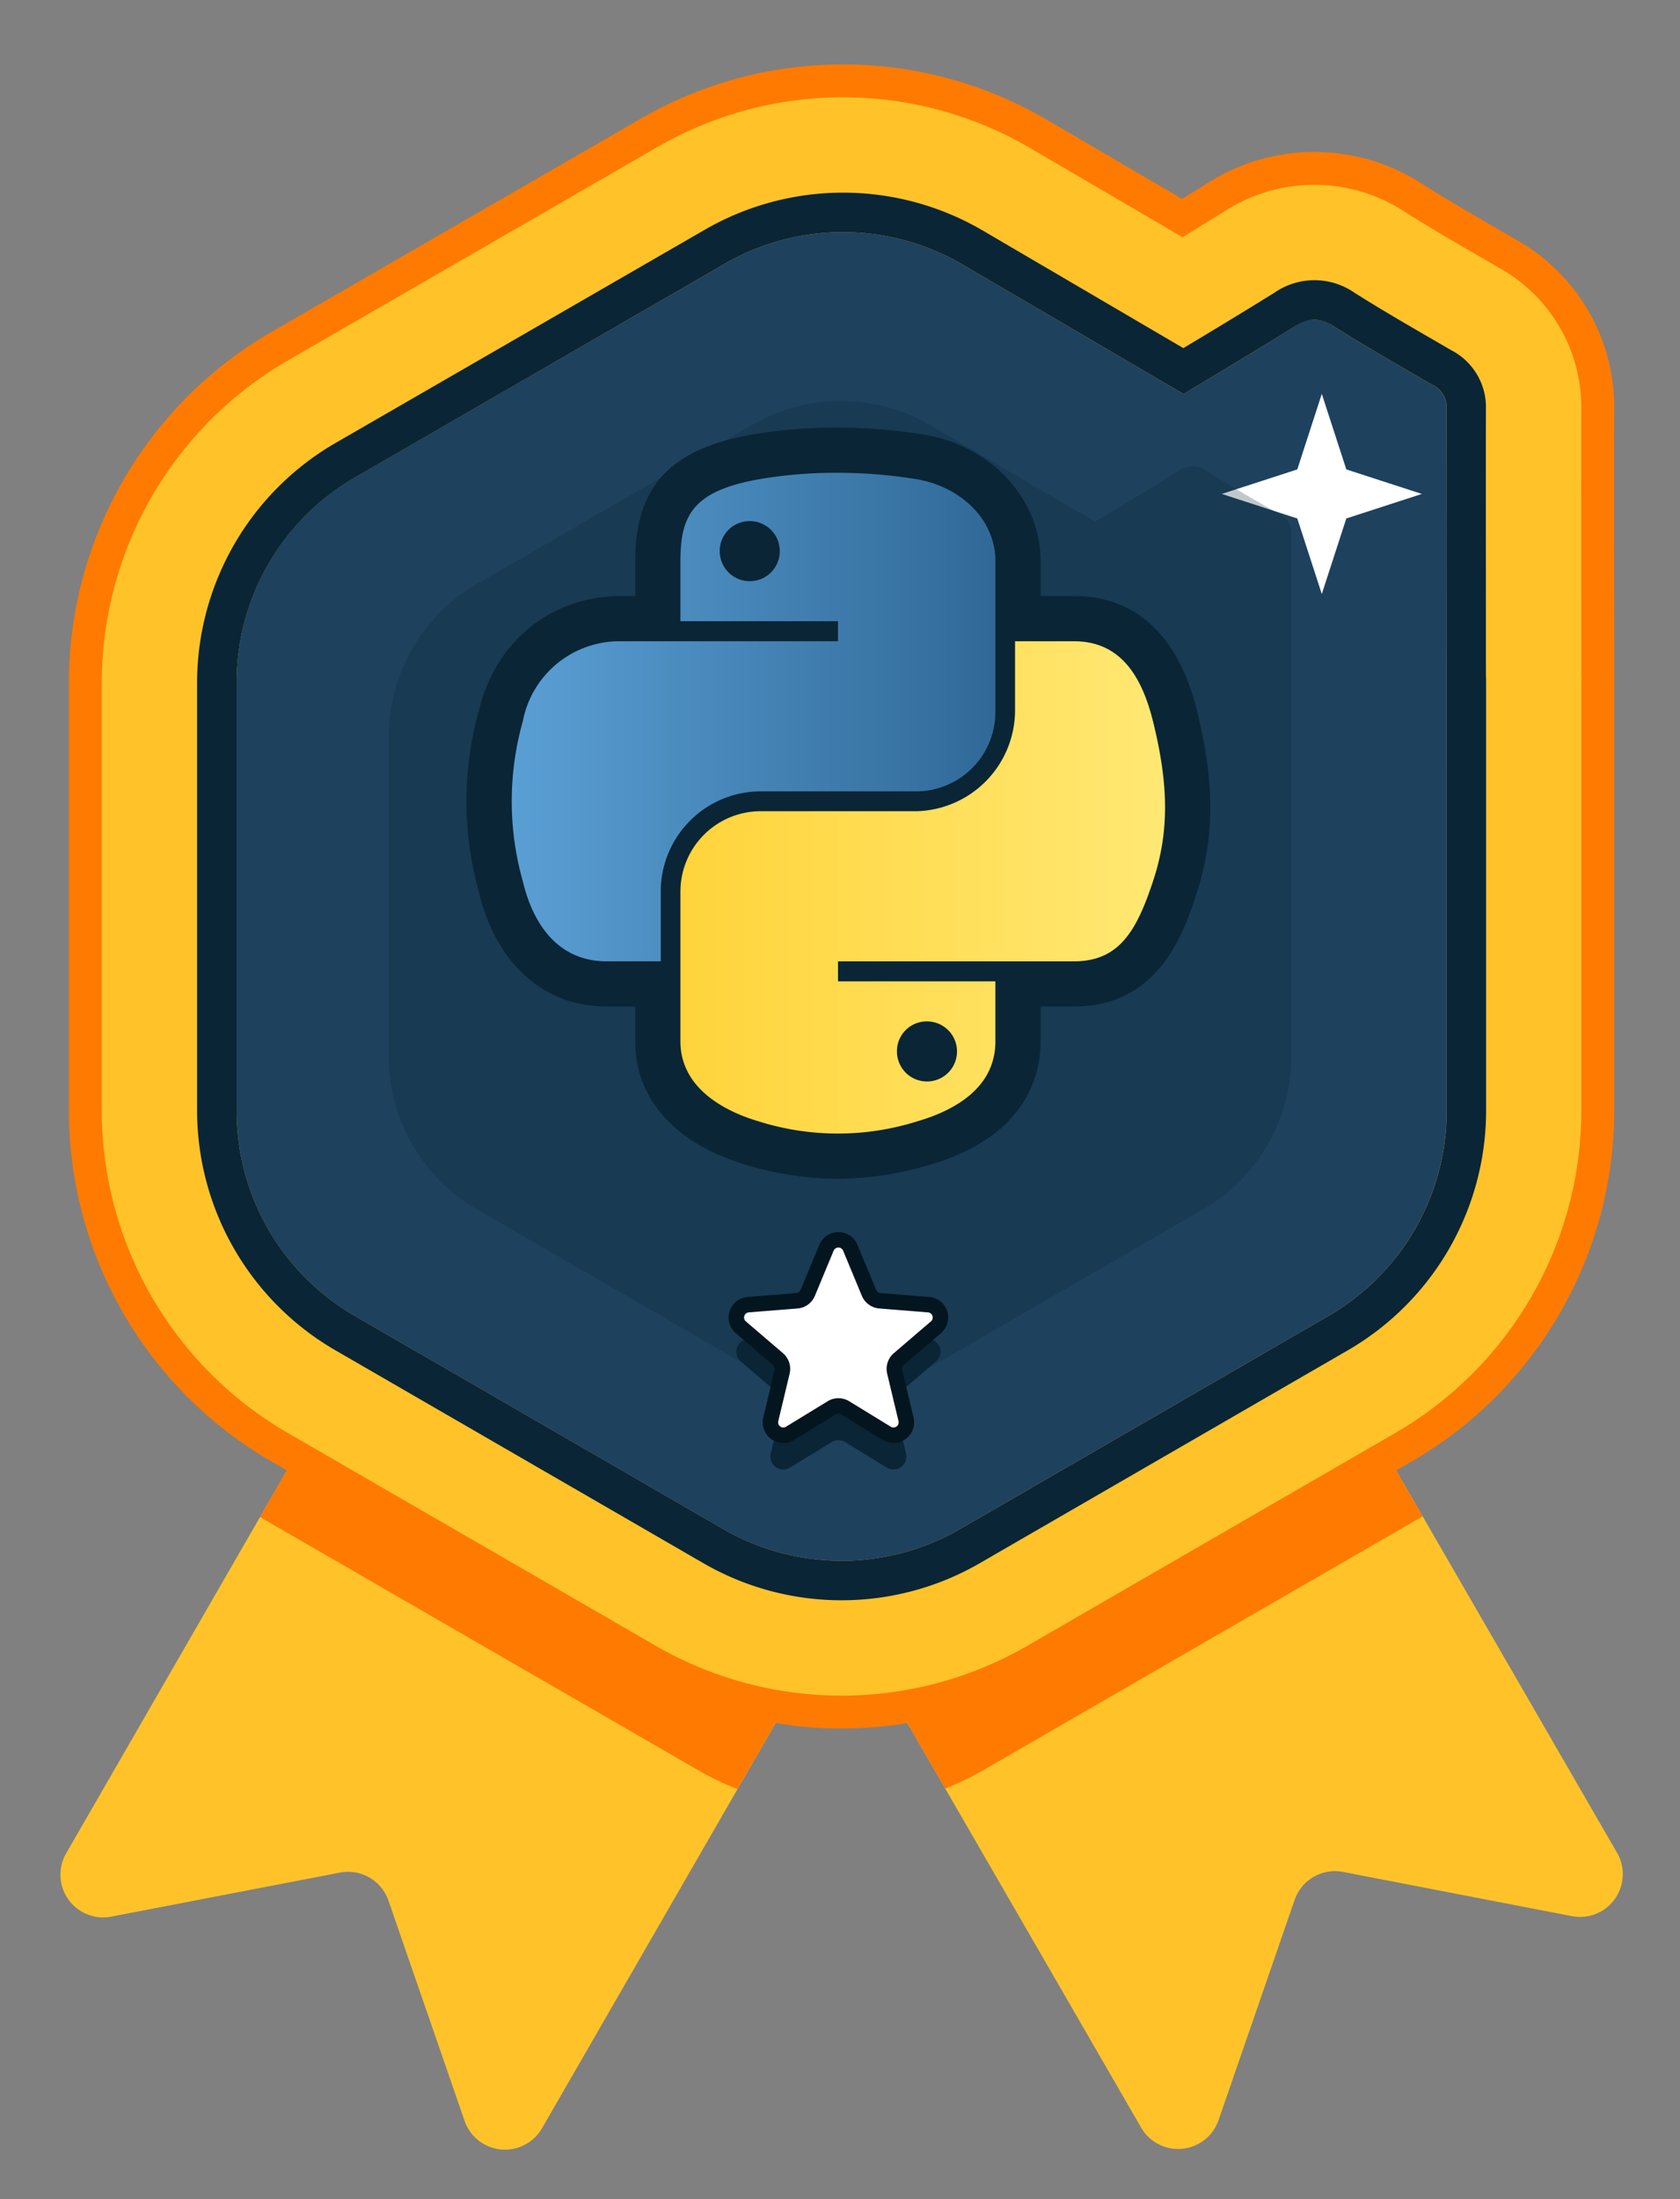 <?xml version="1.0" encoding="utf-8"?><svg xmlns="http://www.w3.org/2000/svg" data-name="Layer 1" id="Layer_1" viewBox="0 0 185.897 243.256" xmlns:openbadges="http://openbadges.org"><rect x="0" y="0" width="185.897" height="243.256" fill="#808080" stroke="none"/><openbadges:assertion verify="https://api.badgr.io/public/assertions/NvZNUewSRUOzUSF1M5d8ww"><![CDATA[{
  "@context": "https://w3id.org/openbadges/v2",
  "type": "Assertion",
  "id": "https://api.badgr.io/public/assertions/NvZNUewSRUOzUSF1M5d8ww",
  "badge": "https://api.badgr.io/public/badges/_iub8SRfTnOye29DymPA6A",
  "image": "https://api.badgr.io/public/assertions/NvZNUewSRUOzUSF1M5d8ww/image",
  "verification": {
    "type": "HostedBadge"
  },
  "issuedOn": "2022-06-30T20:19:57.254774+00:00",
  "expires": "2024-06-30T20:19:56.637000+00:00",
  "recipient": {
    "hashed": true,
    "type": "email",
    "identity": "sha256$2160d68f04d531f0cb6f7356df6da14ad3355e7f7e82380a8cb364d49129a297",
    "salt": "864d6dc8834f4a36b66febd63060dda3"
  }
}]]></openbadges:assertion><defs><style>.cls-1{fill:#ffc329;}.cls-2,.cls-3{fill:#ff7a00;}.cls-2{fill-rule:evenodd;}.cls-4{fill:#1e415e;}.cls-5,.cls-7{fill:#0a2535;}.cls-6{fill:#fff;}.cls-7{opacity:0.25;}.cls-8{fill:url(#linear-gradient);}.cls-9{fill:url(#linear-gradient-2);}.cls-10{fill:#03151e;}</style><linearGradient gradientUnits="userSpaceOnUse" id="linear-gradient" x1="56.627" x2="110.143" y1="79.312" y2="79.312"><stop offset="0" stop-color="#5a9fd4"/><stop offset="1" stop-color="#306998"/></linearGradient><linearGradient gradientUnits="userSpaceOnUse" id="linear-gradient-2" x1="75.291" x2="128.916" y1="98.155" y2="98.155"><stop offset="0" stop-color="#ffd43b"/><stop offset="1" stop-color="#ffe873"/></linearGradient></defs><path class="cls-1" d="M54.248,123.629a4.728,4.728,0,0,1,6.453-1.728l44.461,25.692a4.729,4.729,0,0,1,1.728,6.457L59.967,235.416a4.729,4.729,0,0,1-8.555-.822l-8.428-24.371a4.729,4.729,0,0,0-5.358-3.099L12.301,211.998a4.729,4.729,0,0,1-4.987-6.995Z"/><path class="cls-1" d="M79.256,153.995a4.728,4.728,0,0,1,1.731-6.464l44.483-25.633a4.729,4.729,0,0,1,6.46,1.728l47.011,81.323a4.729,4.729,0,0,1-4.987,6.995l-25.335-4.892a4.729,4.729,0,0,0-5.365,3.092l-8.421,24.371a4.729,4.729,0,0,1-8.563.815Z"/><path class="cls-2" d="M81.602,197.885a31.781,31.781,0,0,1-4.332-2.077L28.768,167.799,54.23,123.629a4.728,4.728,0,0,1,6.453-1.728L105.144,147.593a4.729,4.729,0,0,1,1.728,6.457Z"/><path class="cls-2" d="M157.418,167.719l-48.64,28.089a31.283,31.283,0,0,1-4.179,2.019L79.256,153.995a4.728,4.728,0,0,1,1.731-6.464l44.483-25.633a4.729,4.729,0,0,1,6.46,1.728Z"/><path class="cls-3" d="M93.12,191.189A44.798,44.798,0,0,1,70.72,185.178L29.981,161.621A44.872,44.872,0,0,1,7.623,122.878V75.509A44.865,44.865,0,0,1,30,36.739L70.916,13.119a44.681,44.681,0,0,1,44.98.158l14.908,8.722c.875-.537,1.763-1.085,2.681-1.655a21.878,21.878,0,0,1,11.942-3.536h.061a21.877,21.877,0,0,1,11.949,3.579l.046.029c2.526,1.598,5.249,3.179,7.883,4.707l2.263,1.313a21.218,21.218,0,0,1,10.989,18.875c-.015,3.656-.01,11.664-.005,19.409.002,3.564.005,7.001.005,9.785.011.386.018.799,0,1.231v47.139a44.873,44.873,0,0,1-22.353,38.743L115.52,185.178A44.798,44.798,0,0,1,93.12,191.189Zm.168-176.79a37.567,37.567,0,0,0-18.737,5.02L33.642,43.037A37.59,37.59,0,0,0,14.898,75.514v47.359a37.598,37.598,0,0,0,18.729,32.454l40.735,23.554a37.467,37.467,0,0,0,37.516 0l40.74-23.557a37.598,37.598,0,0,0,18.724-32.453V75.563l.005-.091c.012-.245.005-.542-.003-.802l-.002-.11c0-2.792-.002-6.249-.005-9.835-.005-7.753-.01-15.77.005-19.455a14.122,14.122,0,0,0-7.362-12.54l-2.267-1.316c-2.68-1.555-5.452-3.164-8.085-4.828l-.131-.083a14.618,14.618,0,0,0-8.031-2.422H145.427a14.62,14.62,0,0,0-8.004,2.378l-.066.042c-1.603.996-3.116,1.926-4.626,2.843l-1.853,1.125-18.658-10.916A37.554,37.554,0,0,0,93.289,14.399Z"/><path class="cls-1" d="M174.98,74.56c0-8.704-.022-23.862,0-29.274a17.664,17.664,0,0,0-9.177-15.703L163.54,28.269c-2.808-1.63-5.456-3.168-8.002-4.78l-.036-.022a18.297,18.297,0,0,0-20.064-.055c-1.528.949-3.048,1.884-4.594,2.823l-16.787-9.821a41.043,41.043,0,0,0-41.322-.145L31.823,39.887A41.227,41.227,0,0,0,11.261,75.509v47.364a41.235,41.235,0,0,0,20.541,35.6l40.74,23.556a41.105,41.105,0,0,0,41.158,0l40.74-23.556A41.236,41.236,0,0,0,174.98,122.876V75.654C174.998,75.291,174.991,74.923,174.98,74.56Z"/><path class="cls-4" d="M160.074,84.543V74.784c0-9.821-.022-24.269,0-29.602a2.835,2.835,0,0,0-1.75-2.699c-3.612-2.11-7.242-4.165-10.767-6.402a3.466,3.466,0,0,0-4.241,0c-4.096,2.546-8.224,5.023-12.367,7.497l-24.422-14.31a26.19,26.19,0,0,0-26.346-.084l-40.911,23.618A26.19,26.19,0,0,0,26.174,75.497v47.375a26.189,26.189,0,0,0,13.095,22.687l40.74,23.56a26.222,26.222,0,0,0,26.233,0l40.74-23.556a26.211,26.211,0,0,0,13.095-22.687V84.543Z"/><path class="cls-5" d="M93.279,25.674a26.212,26.212,0,0,1,13.248,3.594l24.429,14.31c4.132-2.473,8.261-4.954,12.367-7.497a4.022,4.022,0,0,1,2.128-.728,3.933,3.933,0,0,1,2.113.728c3.525,2.237,7.155,4.292,10.767,6.402a2.819,2.819,0,0,1,1.75,2.699c-.033,5.333-.025,19.777,0,29.602V122.875a26.211,26.211,0,0,1-13.095,22.687l-40.74,23.556a26.215,26.215,0,0,1-26.234,0l-40.74-23.56a26.19,26.19,0,0,1-13.095-22.687V75.508A26.189,26.189,0,0,1,39.273,52.813L80.18,29.184a26.156,26.156,0,0,1,13.095-3.51Zm-.004-4.365A30.595,30.595,0,0,0,77.998,25.405L37.087,49.02A30.664,30.664,0,0,0,21.809,75.497v47.375a30.657,30.657,0,0,0,15.277,26.466l40.74,23.56a30.554,30.554,0,0,0,30.598,0L149.165,149.341a30.658,30.658,0,0,0,15.277-26.463V75.653c0-.309,0-.626-.018-.938,0-8.701-.022-24.007,0-29.504a7.103,7.103,0,0,0-3.899-6.507q-1.124-.658-2.255-1.309c-2.772-1.611-5.642-3.274-8.366-4.998a7.781,7.781,0,0,0-8.886-.022c-3.306,2.055-6.573,4.03-10.076,6.129L108.753,25.503a30.6,30.6,0,0,0-15.474-4.194Z"/><polygon class="cls-6" points="146.261 43.564 148.974 51.922 157.331 54.634 148.974 57.347 146.261 65.704 143.548 57.347 135.191 54.634 143.548 51.922 146.261 43.564"/><path class="cls-7" d="M142.881,58.904a2.111,2.111,0,0,0-1.305-2.015c-2.696-1.573-5.402-3.105-8.031-4.774a2.584,2.584,0,0,0-3.161,0c-3.054,1.897-6.134,3.746-9.216,5.592L102.947,47.035a19.543,19.543,0,0,0-19.648-.062L52.789,64.585a19.543,19.543,0,0,0-9.772,16.925v35.333a19.543,19.543,0,0,0,9.762,16.919L83.171,151.332a19.543,19.543,0,0,0,19.562-.001l30.387-17.568a19.543,19.543,0,0,0,9.762-16.919S142.854,62.881,142.881,58.904Z"/><path class="cls-5" d="M102.246,48.074a61.407,61.407,0,0,0-9.928-.78h-.002a55.193,55.193,0,0,0-9.178.788c-9.006,1.592-12.849,5.774-12.849,13.987V65.929h-1.543c-7.726,0-13.91,4.975-15.755,12.668a37.339,37.339,0,0,0,0,20.062c1.906,7.935,7.188,12.672,14.129,12.672H78.116V98.365a6.094,6.094,0,0,1,5.893-5.832h17.416A13.805,13.805,0,0,0,115.143,78.672V62.069C115.143,55.205,109.72,49.32,102.246,48.074Z"/><g id="path1950"><path class="cls-5" d="M112.318,70.929V78.672a11.183,11.183,0,0,1-10.893,11.055H84.009a8.895,8.895,0,0,0-8.718,8.861v16.603c0,4.725,4.109,7.505,8.718,8.86a29.167,29.167,0,0,0,17.416,0c4.39-1.271,8.718-3.829,8.718-8.86V108.546H92.727v-2.215h26.134c5.068,0,6.956-3.535,8.718-8.84,1.821-5.462,1.743-10.715,0-17.721-1.252-5.044-3.644-8.84-8.718-8.84ZM102.522,112.976a3.323,3.323,0,1,1-3.272,3.313A3.291,3.291,0,0,1,102.522,112.976Z"/><path class="cls-5" d="M92.686,130.383A35.344,35.344,0,0,1,82.599,128.849c-7.822-2.3-12.309-7.278-12.309-13.658V98.588A13.975,13.975,0,0,1,84.009,84.727h17.416a6.211,6.211,0,0,0,5.893-6.055V65.929H118.862c4.76,0,10.979,2.192,13.57,12.636,2.016,8.1,1.982,14.233-.109,20.508-1.319,3.975-4.07,12.258-13.461,12.258h-3.719v3.86c0,3.77-1.602,10.558-12.327,13.664A35.998,35.998,0,0,1,92.686,130.383ZM84.009,94.727a3.891,3.891,0,0,0-3.719,3.861v16.603c0,2.307,3.587,3.611,5.129,4.064a24.326,24.326,0,0,0,9.817.977,8.367,8.367,0,0,1-.523-6.686H87.727V101.33H118.862c1.263,0,2.175,0,3.973-5.415,1.469-4.405,1.438-8.732-.107-14.939-1.252-5.047-2.888-5.047-3.865-5.047h-1.544V78.672a16.189,16.189,0,0,1-15.893,16.055Z"/></g><path class="cls-8" d="M92.341,52.294a49.789,49.789,0,0,0-8.332.711c-7.378,1.304-8.718,4.032-8.718,9.064V68.714H92.727v2.215H68.747a10.887,10.887,0,0,0-10.893,8.84,32.592,32.592,0,0,0,0,17.721c1.24,5.162,4.2,8.84,9.267,8.84h5.995V98.364A11.081,11.081,0,0,1,84.009,87.532h17.416a8.784,8.784,0,0,0,8.718-8.86V62.069c0-4.725-3.986-8.275-8.718-9.064A54.374,54.374,0,0,0,92.341,52.294Zm-9.429,5.345a3.323,3.323,0,1,1-3.272,3.333A3.308,3.308,0,0,1,82.911,57.638Z" id="path1948"/><path class="cls-9" d="M112.318,70.929V78.672a11.183,11.183,0,0,1-10.893,11.055H84.009a8.895,8.895,0,0,0-8.718,8.861v16.603c0,4.725,4.109,7.505,8.718,8.86a29.167,29.167,0,0,0,17.416,0c4.39-1.271,8.718-3.829,8.718-8.86V108.546H92.727v-2.215h26.134c5.068,0,6.956-3.535,8.718-8.84,1.821-5.462,1.743-10.715,0-17.721-1.252-5.044-3.644-8.84-8.718-8.84ZM102.522,112.976a3.323,3.323,0,1,1-3.272,3.313A3.291,3.291,0,0,1,102.522,112.976Z" data-name="path1950" id="path1950-2"/><path class="cls-5" d="M82.003,150.617l4.077,3.49a1.439,1.439,0,0,1,.464,1.424l-1.248,5.219a1.424,1.424,0,0,0,2.145,1.561l4.581-2.8a1.424,1.424,0,0,1,1.498,0l4.578,2.8a1.424,1.424,0,0,0,2.148-1.561l-1.248-5.219a1.439,1.439,0,0,1,.464-1.424l4.077-3.49a1.424,1.424,0,0,0-.82-2.524l-5.35-.427a1.439,1.439,0,0,1-1.214-.88L94.099,141.829a1.424,1.424,0,0,0-2.655,0l-2.06,4.957a1.425,1.425,0,0,1-1.211.88l-5.35.427a1.424,1.424,0,0,0-.82,2.524Z"/><path class="cls-6" d="M82.003,146.827l4.077,3.49a1.439,1.439,0,0,1,.464,1.424L85.296,156.96a1.424,1.424,0,0,0,2.145,1.561l4.581-2.8a1.424,1.424,0,0,1,1.498,0l4.578,2.8a1.424,1.424,0,0,0,2.148-1.561l-1.248-5.219a1.439,1.439,0,0,1,.464-1.424l4.077-3.49a1.424,1.424,0,0,0-.82-2.524l-5.35-.427a1.439,1.439,0,0,1-1.214-.88L94.099,138.039a1.424,1.424,0,0,0-2.655,0l-2.06,4.957a1.425,1.425,0,0,1-1.211.88l-5.35.427a1.424,1.424,0,0,0-.82,2.524Z"/><path class="cls-10" d="M98.867,159.602a2.267,2.267,0,0,1-1.231-.362l-4.561-2.79a.574.574,0,0,0-.603-.002l-4.584,2.803a2.279,2.279,0,0,1-3.418-2.507l1.243-5.201a.584.584,0,0,0-.189-.576l-4.07-3.484a2.279,2.279,0,0,1,1.321-4.032l5.331-.426a.572.572,0,0,0,.488-.353l2.061-4.96a2.253,2.253,0,0,1,.83-1.037,2.314,2.314,0,0,1,2.573-.001,2.273,2.273,0,0,1,.838,1.056l2.049,4.939a.585.585,0,0,0,.493.356l5.35.427a2.278,2.278,0,0,1,1.293,4.037l-4.062,3.478a.58.58,0,0,0-.175.262.587.587,0,0,0-.013.316l1.247,5.217a2.278,2.278,0,0,1-2.144,2.84ZM92.772,154.653a2.278,2.278,0,0,1,1.198.341l4.575,2.798a.577.577,0,0,0,.34.101.57.57,0,0,0,.536-.714l-1.253-5.238a2.295,2.295,0,0,1,.74-2.272l4.076-3.49a.584.584,0,0,0,.2-.292.569.569,0,0,0-.514-.729l-5.369-.429a2.294,2.294,0,0,1-1.935-1.403l-2.057-4.958a.589.589,0,0,0-.217-.282.581.581,0,0,0-.644.001.566.566,0,0,0-.209.263l-2.067,4.975a2.28,2.28,0,0,1-1.935,1.405l-5.347.427a.588.588,0,0,0-.334.119.57.57,0,0,0-.013.892l.014.012,4.077,3.49a2.294,2.294,0,0,1,.74,2.271l-1.248,5.22a.585.585,0,0,0,.01.354.57.57,0,0,0,.52.378.553.553,0,0,0,.324-.09l4.595-2.809A2.276,2.276,0,0,1,92.772,154.653Z"/></svg>